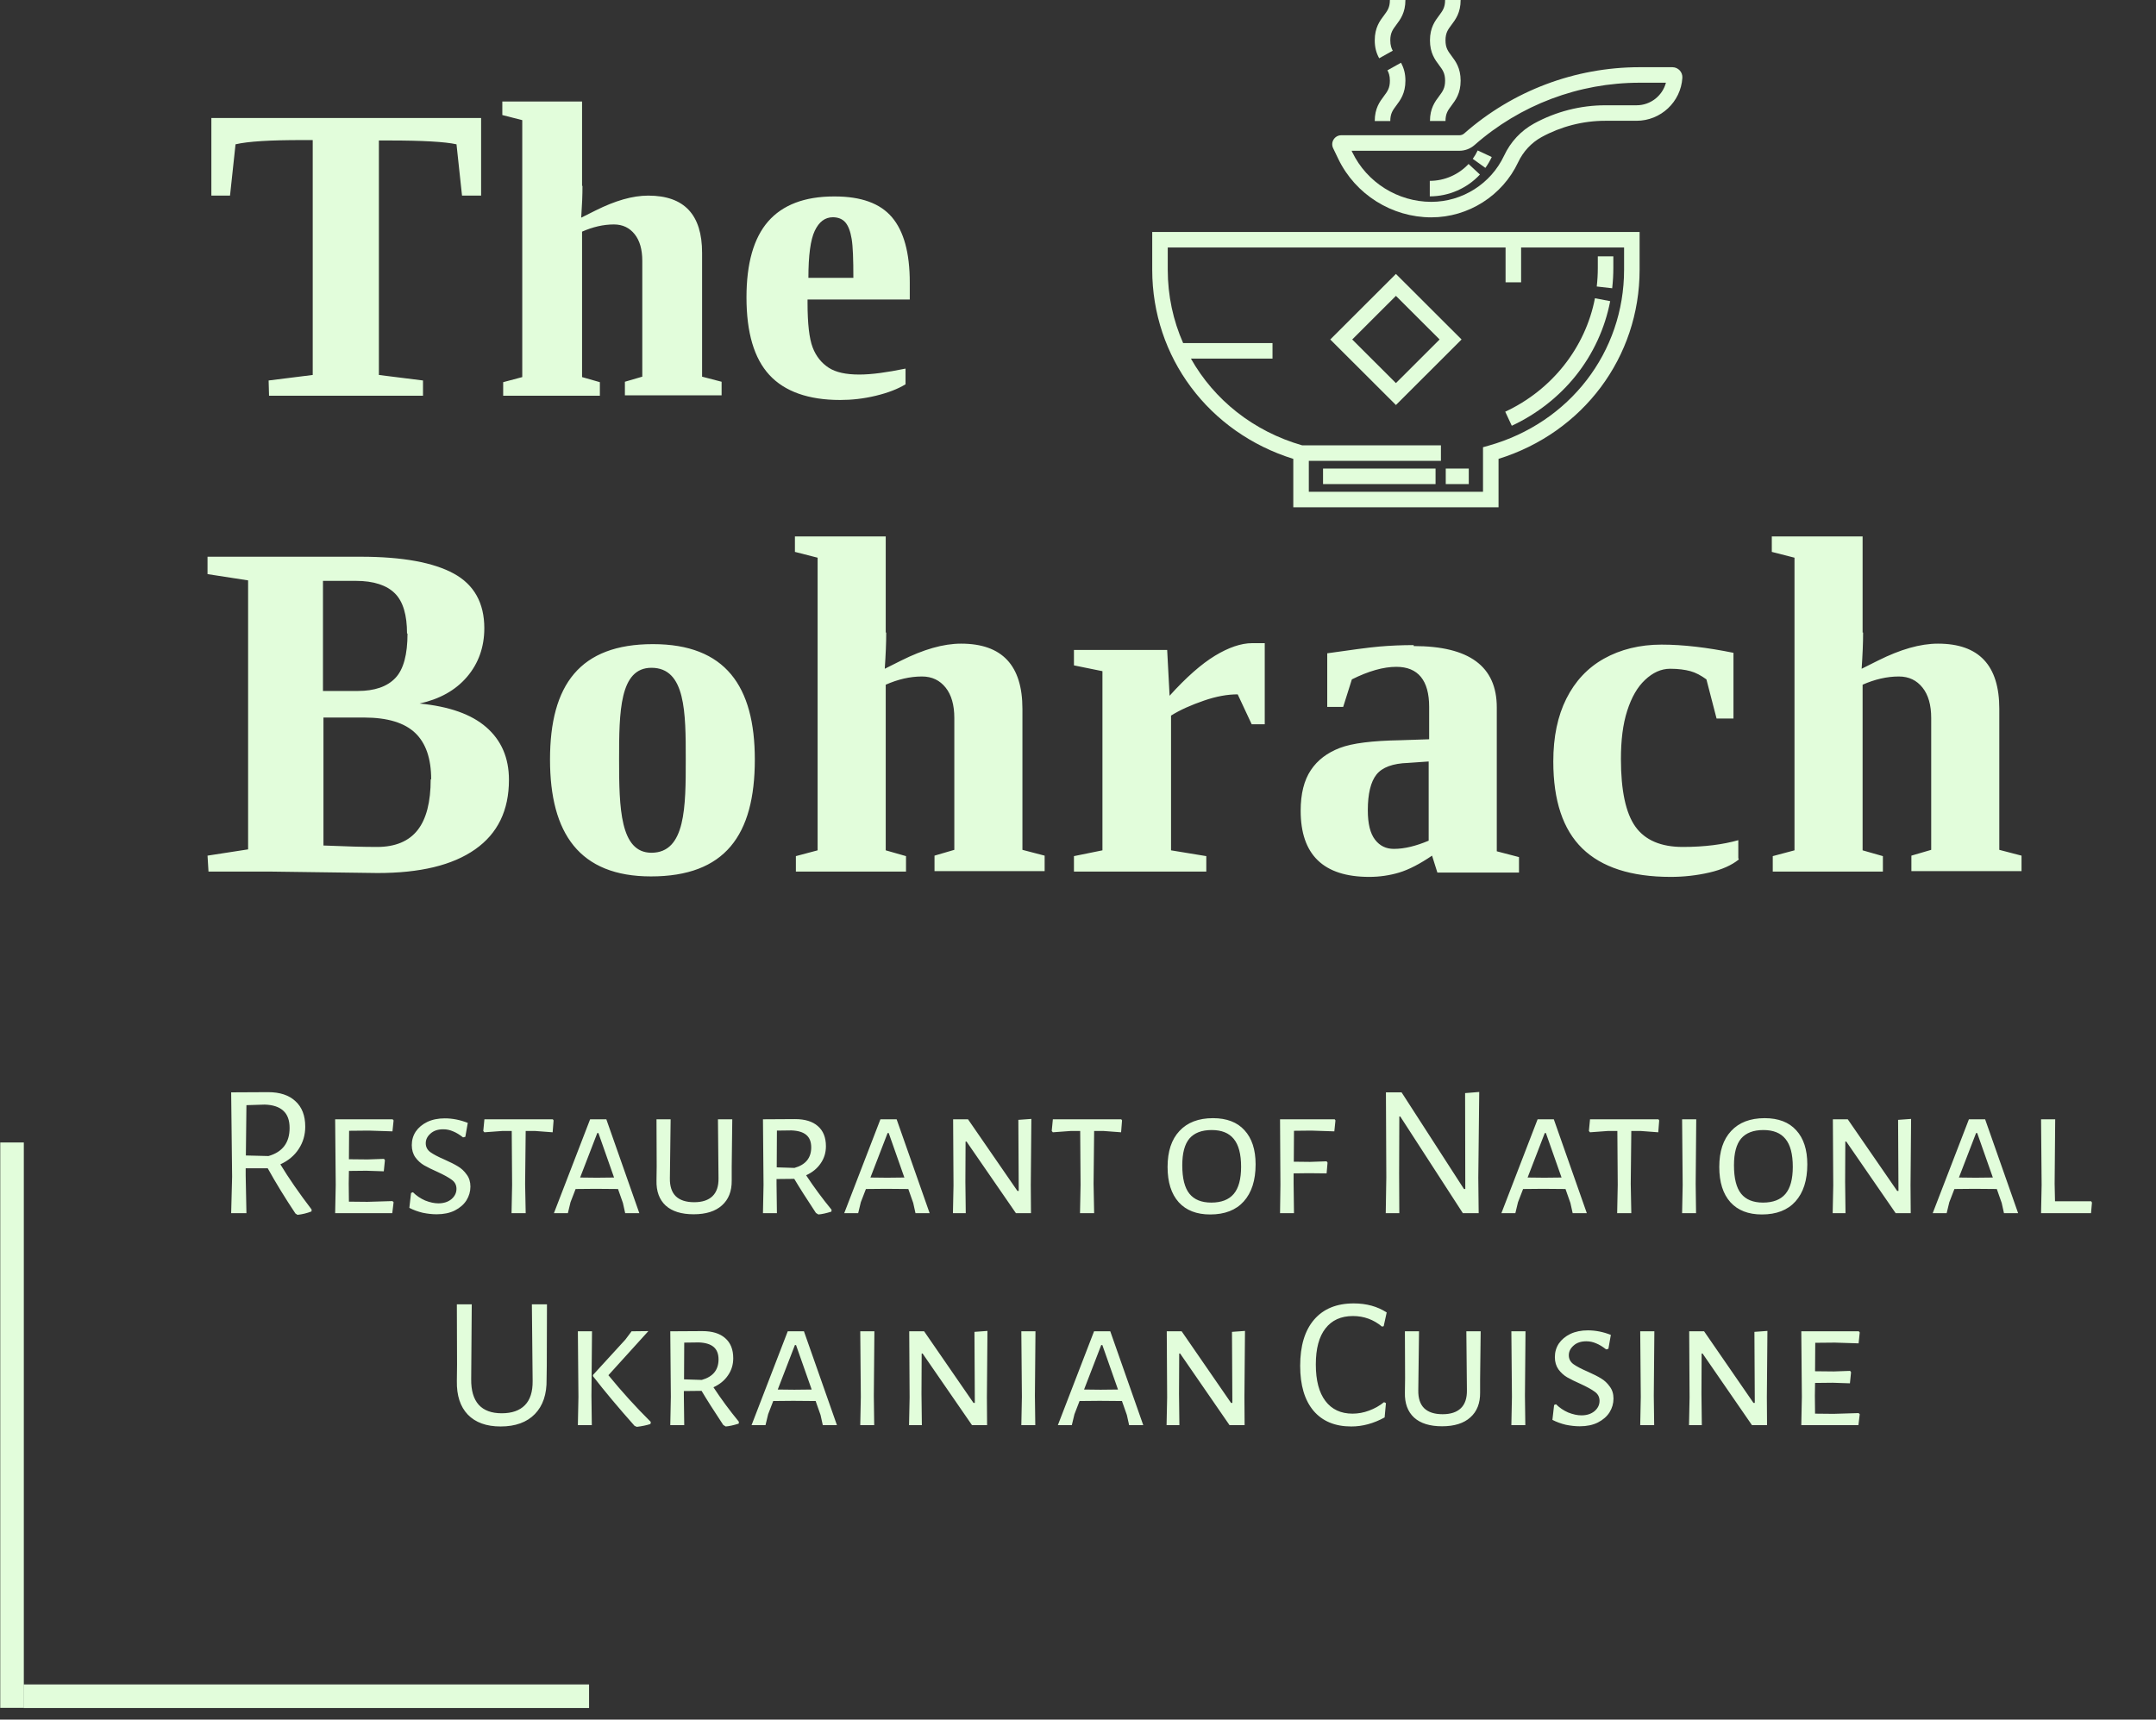 <svg width="183" height="146" viewBox="0 0 183 146" fill="none" xmlns="http://www.w3.org/2000/svg">
<rect x="0" y="0" width="183" height="146" fill="#333333" stroke="none"/>
<path d="M135.621 21.767V22.75C135.621 23.277 135.59 23.806 135.531 24.324L136.841 24.474C136.906 23.907 136.939 23.327 136.939 22.75V21.767H135.621V21.767Z" fill="#E2FDDB"/>
<path d="M135.378 25.322C134.572 29.51 131.726 33.111 127.763 34.955L128.32 36.148C130.439 35.162 132.318 33.691 133.754 31.893C135.221 30.057 136.23 27.871 136.672 25.57L135.378 25.322Z" fill="#E2FDDB"/>
<path d="M124.669 39.783H122.715V41.1H124.669V39.783Z" fill="#E2FDDB"/>
<path d="M121.849 39.783H112.299V41.1H121.849V39.783Z" fill="#E2FDDB"/>
<path d="M97.8 19.698V22.899C97.8 30.327 102.591 36.721 109.774 38.96V43.071H127.195V38.96C134.378 36.721 139.169 30.327 139.169 22.899V19.698H97.8ZM137.851 22.899C137.851 29.895 133.232 35.898 126.357 37.835L125.877 37.971V41.755H111.092V39.127H122.305V37.811H110.527C106.372 36.616 103.049 33.934 101.085 30.447H108.01V29.13H100.425C99.579 27.216 99.118 25.107 99.118 22.899V21.014H127.792V23.969H129.111V21.014H137.851V22.899Z" fill="#E2FDDB"/>
<path d="M118.485 23.258L112.912 28.823L118.485 34.387L124.057 28.823L118.485 23.258ZM114.776 28.823L118.485 25.12L122.193 28.823L118.485 32.526L114.776 28.823Z" fill="#E2FDDB"/>
<path d="M142.57 5.973C142.41 5.804 142.184 5.706 141.951 5.706H139.174C133.687 5.706 128.4 7.703 124.285 11.328C124.172 11.428 124.025 11.483 123.873 11.483H113.846C113.581 11.483 113.338 11.617 113.197 11.842C113.055 12.066 113.04 12.342 113.155 12.581L113.597 13.5C115.046 16.509 118.143 18.454 121.488 18.454C124.632 18.454 127.526 16.616 128.861 13.773C129.285 12.868 129.99 12.111 130.844 11.642C132.498 10.735 134.369 10.255 136.255 10.255H138.909C140.965 10.255 142.673 8.652 142.798 6.605C142.813 6.373 142.729 6.143 142.57 5.973ZM138.909 8.939H136.255C134.148 8.939 132.057 9.475 130.209 10.488C129.096 11.099 128.217 12.042 127.667 13.215C126.549 15.598 124.123 17.137 121.488 17.137C118.647 17.137 116.016 15.486 114.785 12.929L114.723 12.8H123.873C124.347 12.8 124.803 12.627 125.157 12.315C129.031 8.902 134.008 7.023 139.174 7.023H141.403C141.11 8.13 140.097 8.939 138.909 8.939Z" fill="#E2FDDB"/>
<path d="M125.426 12.774C125.308 13.023 125.168 13.263 125.007 13.486L126.078 14.254C126.286 13.965 126.468 13.655 126.619 13.332L125.426 12.774Z" fill="#E2FDDB"/>
<path d="M124.65 13.922C123.803 14.833 122.604 15.355 121.36 15.355V16.671C122.969 16.671 124.52 15.996 125.616 14.818L124.65 13.922Z" fill="#E2FDDB"/>
<path d="M122.693 3.425C122.693 2.788 122.907 2.502 123.204 2.107C123.549 1.647 123.978 1.075 123.978 0H122.659C122.659 0.637 122.445 0.922 122.149 1.318C121.804 1.777 121.375 2.349 121.375 3.425C121.375 4.5 121.804 5.072 122.149 5.532C122.445 5.927 122.659 6.212 122.659 6.849C122.659 7.487 122.445 7.772 122.149 8.167C121.804 8.627 121.375 9.199 121.375 10.274H122.693C122.693 9.637 122.907 9.352 123.204 8.957C123.549 8.497 123.978 7.925 123.978 6.849C123.978 5.774 123.549 5.202 123.204 4.742C122.907 4.347 122.693 4.062 122.693 3.425Z" fill="#E2FDDB"/>
<path d="M119.291 0H117.973C117.973 0.637 117.759 0.923 117.462 1.318C117.117 1.777 116.688 2.349 116.688 3.425C116.688 4.004 116.808 4.488 117.066 4.948L118.217 4.304C118.119 4.13 118.007 3.873 118.007 3.425C118.007 2.788 118.221 2.502 118.517 2.107C118.862 1.648 119.291 1.075 119.291 0Z" fill="#E2FDDB"/>
<path d="M118.914 5.327L117.763 5.97C117.861 6.144 117.973 6.402 117.973 6.85C117.973 7.487 117.759 7.772 117.462 8.167C117.117 8.627 116.688 9.199 116.688 10.275H118.007C118.007 9.638 118.221 9.352 118.517 8.957C118.862 8.497 119.291 7.925 119.291 6.85C119.291 6.27 119.171 5.787 118.914 5.327Z" fill="#E2FDDB"/>
<path d="M22.836 33.6H35.904V32.304L32.16 31.836V11.928H33.024C35.868 11.928 37.776 12.036 38.748 12.252L39.216 16.608H40.836V10.02H17.94V16.608H19.524L19.992 12.252C21.072 12 22.944 11.892 25.644 11.892H26.544V31.836L22.8 32.304L22.836 33.6ZM49.405 15.78V8.616H42.637V9.768L44.329 10.2V32.016L42.709 32.448V33.6H50.917V32.448L49.405 32.016V19.668C50.305 19.272 51.205 19.056 52.105 19.056C52.861 19.056 53.437 19.344 53.869 19.884C54.301 20.424 54.517 21.18 54.517 22.152V31.98L53.041 32.412V33.564H61.249V32.412L59.593 31.98V21.468C59.593 18.228 58.081 16.608 55.021 16.608C53.689 16.608 52.213 17.04 50.557 17.868L49.333 18.48C49.405 17.436 49.441 16.536 49.441 15.78H49.405ZM70.776 16.68C68.293 16.68 66.421 17.4 65.197 18.804C63.972 20.208 63.361 22.368 63.361 25.248C63.361 28.236 64.008 30.432 65.305 31.836C66.6 33.24 68.617 33.96 71.317 33.96C72.288 33.96 73.296 33.852 74.341 33.6C75.385 33.348 76.213 33.024 76.861 32.628V31.296C75.276 31.62 73.981 31.8 72.936 31.8C71.82 31.8 70.957 31.62 70.344 31.224C69.733 30.828 69.264 30.252 68.977 29.496C68.689 28.74 68.544 27.48 68.544 25.716V25.428H77.221V23.988C77.221 21.468 76.716 19.632 75.709 18.444C74.701 17.256 73.081 16.68 70.849 16.68H70.776ZM70.668 18.444C71.136 18.444 71.496 18.588 71.749 18.876C72.001 19.164 72.18 19.632 72.288 20.28C72.397 20.928 72.433 22.044 72.433 23.592H68.617C68.617 21.684 68.796 20.352 69.156 19.596C69.516 18.84 70.02 18.444 70.704 18.444H70.668Z" fill="#E2FDDB"/>
<path d="M34.589 53.787C34.589 55.55 34.261 56.821 33.564 57.559C32.867 58.297 31.801 58.666 30.366 58.666H27.414V49.318H30.202C31.719 49.318 32.826 49.687 33.523 50.384C34.22 51.081 34.548 52.229 34.548 53.787H34.589ZM36.557 66.169C36.557 68.096 36.188 69.531 35.45 70.474C34.712 71.417 33.564 71.909 32.006 71.909C30.899 71.909 29.382 71.868 27.455 71.786V60.921H30.899C32.908 60.921 34.343 61.372 35.245 62.233C36.147 63.094 36.598 64.406 36.598 66.169H36.557ZM17.697 74H22.945L32.047 74.123C35.655 74.123 38.402 73.467 40.329 72.114C42.256 70.761 43.199 68.793 43.199 66.21C43.199 64.324 42.543 62.848 41.272 61.741C40.001 60.634 38.115 59.978 35.614 59.732C37.295 59.363 38.648 58.625 39.632 57.477C40.616 56.329 41.108 54.935 41.108 53.336C41.108 51.204 40.247 49.646 38.525 48.703C36.803 47.76 34.179 47.268 30.612 47.268H17.615V48.744L21.059 49.277V72.114L17.615 72.647L17.697 74ZM55.418 54.689C49.227 54.689 46.685 58.133 46.685 64.488C46.685 70.761 49.186 74.41 55.254 74.41C61.527 74.41 64.069 70.925 64.069 64.488C64.069 58.256 61.568 54.689 55.418 54.689ZM58.206 64.488C58.206 68.465 58.206 72.401 55.295 72.401C52.63 72.401 52.548 68.588 52.548 64.488C52.548 60.429 52.589 56.698 55.295 56.698C58.206 56.698 58.206 60.511 58.206 64.488ZM75.18 53.705V45.546H67.472V46.858L69.399 47.35V72.196L67.554 72.688V74H76.902V72.688L75.18 72.196V58.133C76.205 57.682 77.23 57.436 78.255 57.436C79.116 57.436 79.772 57.764 80.264 58.379C80.756 58.994 81.002 59.855 81.002 60.962V72.155L79.321 72.647V73.959H88.669V72.647L86.783 72.155V60.183C86.783 56.493 85.061 54.648 81.576 54.648C80.059 54.648 78.378 55.14 76.492 56.083L75.098 56.78C75.18 55.591 75.221 54.566 75.221 53.705H75.18ZM99.274 59.076L99.069 55.181H91.156V56.493L93.575 56.985V72.196L91.156 72.688V74H102.39V72.688L99.397 72.196V60.757C100.176 60.265 101.119 59.855 102.185 59.486C103.251 59.117 104.194 58.953 105.055 58.953L106.244 61.495H107.351V54.607H106.285C105.342 54.607 104.276 54.976 103.128 55.673C101.98 56.37 100.668 57.518 99.233 59.117L99.274 59.076ZM119.994 54.771C119.01 54.771 118.026 54.812 117.083 54.894C116.14 54.976 114.664 55.181 112.655 55.468V60.019H114.008L114.746 57.682C116.14 56.985 117.411 56.616 118.518 56.616C120.363 56.616 121.306 57.764 121.306 60.019V62.766L118.846 62.848C116.509 62.889 114.787 63.094 113.721 63.504C112.655 63.914 111.835 64.529 111.261 65.39C110.687 66.251 110.4 67.399 110.4 68.834C110.4 72.565 112.327 74.451 116.222 74.451C117.083 74.451 117.944 74.328 118.764 74.082C119.584 73.836 120.527 73.344 121.552 72.647L122.003 74.082H128.932V72.77L127.046 72.278V60.06C127.046 56.575 124.709 54.853 119.994 54.853V54.771ZM121.265 64.652V71.376C120.199 71.827 119.215 72.073 118.313 72.073C117.657 72.073 117.124 71.827 116.714 71.294C116.304 70.761 116.099 69.941 116.099 68.793C116.099 67.399 116.345 66.374 116.837 65.759C117.329 65.144 118.231 64.816 119.502 64.775L121.265 64.652ZM147.546 72.852V71.335C146.234 71.704 144.676 71.909 142.831 71.909C140.986 71.909 139.633 71.335 138.813 70.187C137.993 69.039 137.583 67.112 137.583 64.447C137.583 62.848 137.747 61.495 138.116 60.347C138.485 59.199 138.977 58.338 139.633 57.723C140.289 57.108 140.986 56.78 141.765 56.78C142.462 56.78 143.036 56.862 143.487 56.985C143.938 57.108 144.389 57.354 144.84 57.682L145.701 61.003H147.136V55.427C144.922 54.976 142.872 54.73 141.027 54.73C139.182 54.73 137.542 55.14 136.148 55.919C134.754 56.698 133.688 57.846 132.95 59.322C132.212 60.798 131.843 62.561 131.843 64.652C131.843 67.973 132.663 70.433 134.303 72.032C135.943 73.631 138.444 74.451 141.806 74.451C142.913 74.451 144.02 74.328 145.086 74.082C146.152 73.836 146.972 73.467 147.587 72.975L147.546 72.852ZM158.097 53.705V45.546H150.389V46.858L152.316 47.35V72.196L150.471 72.688V74H159.819V72.688L158.097 72.196V58.133C159.122 57.682 160.147 57.436 161.172 57.436C162.033 57.436 162.689 57.764 163.181 58.379C163.673 58.994 163.919 59.855 163.919 60.962V72.155L162.238 72.647V73.959H171.586V72.647L169.7 72.155V60.183C169.7 56.493 167.978 54.648 164.493 54.648C162.976 54.648 161.295 55.14 159.409 56.083L158.015 56.78C158.097 55.591 158.138 54.566 158.138 53.705H158.097Z" fill="#E2FDDB"/>
<path d="M23.797 98.856C24.501 100.019 25.386 101.299 26.453 102.696L26.437 102.856C26.053 103.005 25.658 103.101 25.253 103.144L25.077 103.032C24.202 101.72 23.418 100.44 22.725 99.192H20.853V99.8L20.917 103H19.621L19.701 99.912L19.621 92.744L22.757 92.728C23.759 92.728 24.533 92.984 25.077 93.496C25.631 93.997 25.909 94.717 25.909 95.656C25.909 96.36 25.722 96.995 25.349 97.56C24.986 98.115 24.469 98.547 23.797 98.856ZM20.869 98.104L22.789 98.152C23.983 97.811 24.581 97.016 24.581 95.768C24.581 95.117 24.405 94.632 24.053 94.312C23.701 93.981 23.173 93.805 22.469 93.784L20.917 93.832L20.869 98.104ZM33.312 101.976L33.408 102.072L33.296 103H28.448L28.496 100.6L28.448 95.032H33.328L33.408 95.128L33.312 96.056L31.296 95.992L29.632 96.008L29.616 98.424L31.2 98.44L32.592 98.392L32.672 98.504L32.576 99.448L31.104 99.4L29.616 99.416L29.6 100.504L29.616 102.024L31.184 102.04L33.312 101.976ZM37.753 94.952C38.404 94.952 39.054 95.08 39.705 95.336L39.497 96.52L39.305 96.568C39.006 96.333 38.724 96.163 38.457 96.056C38.19 95.939 37.913 95.88 37.625 95.88C37.166 95.88 36.804 96.003 36.537 96.248C36.27 96.483 36.137 96.755 36.137 97.064C36.137 97.373 36.265 97.624 36.521 97.816C36.788 98.008 37.193 98.221 37.737 98.456C38.217 98.669 38.596 98.861 38.873 99.032C39.161 99.203 39.406 99.432 39.609 99.72C39.822 99.997 39.929 100.339 39.929 100.744C39.929 101.16 39.817 101.549 39.593 101.912C39.369 102.264 39.038 102.552 38.601 102.776C38.174 102.989 37.662 103.096 37.065 103.096C36.692 103.096 36.297 103.053 35.881 102.968C35.476 102.872 35.097 102.733 34.745 102.552L34.889 101.288L35.049 101.224C35.348 101.523 35.694 101.757 36.089 101.928C36.494 102.088 36.868 102.168 37.209 102.168C37.657 102.168 38.025 102.051 38.313 101.816C38.601 101.571 38.745 101.277 38.745 100.936C38.745 100.616 38.612 100.36 38.345 100.168C38.089 99.976 37.684 99.752 37.129 99.496C36.67 99.293 36.292 99.107 35.993 98.936C35.705 98.765 35.46 98.541 35.257 98.264C35.054 97.976 34.953 97.629 34.953 97.224C34.953 96.797 35.065 96.413 35.289 96.072C35.524 95.731 35.849 95.459 36.265 95.256C36.692 95.053 37.188 94.952 37.753 94.952ZM46.988 95.128L46.908 96.136L45.42 96.024H44.62L44.572 100.504L44.62 103H43.42L43.468 100.6L43.436 96.024H42.636L41.116 96.136L41.02 96.024L41.116 95.032H46.924L46.988 95.128ZM54.265 103H53.065L52.873 102.136L52.457 100.952L50.553 100.936L48.857 100.952L48.425 102.072L48.201 103H47.017L50.089 95.032H51.465L54.265 103ZM52.121 99.976L50.793 96.2H50.697L49.241 99.976L50.649 99.992L52.121 99.976ZM62.107 99.08V100.232C62.118 101.139 61.84 101.843 61.275 102.344C60.72 102.845 59.92 103.096 58.875 103.096C57.84 103.096 57.051 102.851 56.507 102.36C55.963 101.859 55.702 101.149 55.723 100.232L55.739 99.016L55.723 95.032H56.923L56.859 100.04C56.848 100.712 57.014 101.219 57.355 101.56C57.707 101.901 58.23 102.072 58.923 102.072C59.606 102.072 60.123 101.901 60.475 101.56C60.827 101.219 60.998 100.712 60.987 100.04L60.939 95.032H62.155L62.107 99.08ZM68.424 99.784C69.075 100.776 69.795 101.752 70.584 102.712L70.568 102.872C70.12 103.011 69.752 103.091 69.464 103.112L69.256 102.984C68.446 101.757 67.832 100.792 67.416 100.088L65.912 100.104V100.504L65.944 103H64.76L64.808 100.6L64.76 95.032L67.48 95.016C68.323 95.016 68.968 95.213 69.416 95.608C69.875 96.003 70.104 96.573 70.104 97.32C70.104 97.864 69.955 98.349 69.656 98.776C69.368 99.203 68.958 99.539 68.424 99.784ZM65.928 99.112L67.432 99.16C68.382 98.893 68.856 98.312 68.856 97.416C68.856 96.947 68.718 96.595 68.44 96.36C68.163 96.125 67.742 95.997 67.176 95.976L65.944 95.992L65.928 99.112ZM78.906 103H77.706L77.514 102.136L77.098 100.952L75.194 100.936L73.498 100.952L73.066 102.072L72.842 103H71.658L74.73 95.032H76.106L78.906 103ZM76.762 99.976L75.434 96.2H75.338L73.882 99.976L75.29 99.992L76.762 99.976ZM87.493 100.616L87.509 103H86.229L82.037 96.92H81.957L81.941 100.344L81.973 103H80.885L80.933 100.648L80.901 95.032H82.165L86.357 101.112H86.469L86.437 95.08L87.541 95L87.493 100.616ZM95.238 95.128L95.158 96.136L93.67 96.024H92.87L92.822 100.504L92.87 103H91.67L91.718 100.6L91.686 96.024H90.886L89.366 96.136L89.27 96.024L89.366 95.032H95.174L95.238 95.128ZM102.959 94.936C104.121 94.936 105.012 95.277 105.631 95.96C106.26 96.643 106.575 97.608 106.575 98.856C106.575 100.211 106.239 101.261 105.567 102.008C104.905 102.744 103.956 103.112 102.719 103.112C101.567 103.112 100.676 102.765 100.047 102.072C99.418 101.368 99.103 100.371 99.103 99.08C99.103 97.757 99.439 96.739 100.111 96.024C100.783 95.299 101.732 94.936 102.959 94.936ZM102.847 95.944C102.004 95.944 101.375 96.184 100.959 96.664C100.553 97.144 100.351 97.901 100.351 98.936C100.351 100.045 100.553 100.851 100.959 101.352C101.364 101.853 101.983 102.104 102.815 102.104C103.668 102.104 104.303 101.859 104.719 101.368C105.135 100.877 105.343 100.109 105.343 99.064C105.343 97.987 105.135 97.197 104.719 96.696C104.313 96.195 103.689 95.944 102.847 95.944ZM109.833 96.008L109.817 98.632L111.193 98.648L112.601 98.6L112.681 98.712L112.601 99.624L111.081 99.608L109.801 99.624V100.504L109.833 103H108.649L108.681 100.6L108.649 95.032H113.289L113.353 95.128L113.257 96.056L111.289 95.992L109.833 96.008ZM125.477 99.992L125.509 103H124.165L118.853 94.792H118.773L118.757 99.624L118.773 103H117.621L117.669 99.96L117.637 92.744H118.965L124.261 100.952H124.373L124.357 92.808L125.557 92.712L125.477 99.992ZM134.687 103H133.487L133.295 102.136L132.879 100.952L130.975 100.936L129.279 100.952L128.847 102.072L128.623 103H127.439L130.511 95.032H131.887L134.687 103ZM132.543 99.976L131.215 96.2H131.119L129.663 99.976L131.071 99.992L132.543 99.976ZM140.832 95.128L140.752 96.136L139.264 96.024H138.464L138.416 100.504L138.464 103H137.264L137.312 100.6L137.28 96.024H136.48L134.96 96.136L134.864 96.024L134.96 95.032H140.768L140.832 95.128ZM143.928 100.504L143.96 103H142.776L142.824 100.6L142.776 95.032H143.976L143.928 100.504ZM149.787 94.936C150.95 94.936 151.84 95.277 152.459 95.96C153.088 96.643 153.403 97.608 153.403 98.856C153.403 100.211 153.067 101.261 152.395 102.008C151.734 102.744 150.784 103.112 149.547 103.112C148.395 103.112 147.504 102.765 146.875 102.072C146.246 101.368 145.931 100.371 145.931 99.08C145.931 97.757 146.267 96.739 146.939 96.024C147.611 95.299 148.56 94.936 149.787 94.936ZM149.675 95.944C148.832 95.944 148.203 96.184 147.787 96.664C147.382 97.144 147.179 97.901 147.179 98.936C147.179 100.045 147.382 100.851 147.787 101.352C148.192 101.853 148.811 102.104 149.643 102.104C150.496 102.104 151.131 101.859 151.547 101.368C151.963 100.877 152.171 100.109 152.171 99.064C152.171 97.987 151.963 97.197 151.547 96.696C151.142 96.195 150.518 95.944 149.675 95.944ZM162.165 100.616L162.181 103H160.901L156.709 96.92H156.629L156.613 100.344L156.645 103H155.557L155.605 100.648L155.573 95.032H156.837L161.029 101.112H161.141L161.109 95.08L162.213 95L162.165 100.616ZM171.296 103H170.096L169.904 102.136L169.488 100.952L167.584 100.936L165.888 100.952L165.456 102.072L165.232 103H164.048L167.12 95.032H168.496L171.296 103ZM169.152 99.976L167.824 96.2H167.728L166.272 99.976L167.68 99.992L169.152 99.976ZM177.564 102.104L177.484 103H173.244L173.292 100.6L173.244 95.032H174.444L174.396 100.504L174.428 101.992H177.5L177.564 102.104ZM46.41 115.96L46.394 117.112C46.415 118.371 46.084 119.352 45.402 120.056C44.719 120.76 43.748 121.112 42.49 121.112C41.284 121.112 40.356 120.776 39.706 120.104C39.066 119.432 38.756 118.483 38.778 117.256L38.794 115.864L38.778 110.744H40.042L39.994 117.096C39.983 118.056 40.196 118.781 40.634 119.272C41.071 119.752 41.722 119.992 42.586 119.992C43.45 119.992 44.106 119.763 44.554 119.304C45.002 118.845 45.22 118.163 45.21 117.256L45.146 110.744H46.426L46.41 115.96ZM51.641 116.76C52.772 118.147 53.972 119.469 55.241 120.728L55.209 120.904C54.879 121.011 54.495 121.091 54.057 121.144L53.865 121.064C52.5 119.528 51.321 118.12 50.329 116.84V116.744L53.081 113.736L53.609 113.032L55.033 113.016L51.641 116.76ZM50.201 118.504L50.233 121H49.049L49.097 118.6L49.049 113.032H50.249L50.201 118.504ZM60.557 117.784C61.208 118.776 61.928 119.752 62.717 120.712L62.701 120.872C62.253 121.011 61.885 121.091 61.597 121.112L61.389 120.984C60.578 119.757 59.965 118.792 59.549 118.088L58.045 118.104V118.504L58.077 121H56.893L56.941 118.6L56.893 113.032L59.613 113.016C60.456 113.016 61.101 113.213 61.549 113.608C62.008 114.003 62.237 114.573 62.237 115.32C62.237 115.864 62.088 116.349 61.789 116.776C61.501 117.203 61.09 117.539 60.557 117.784ZM58.061 117.112L59.565 117.16C60.514 116.893 60.989 116.312 60.989 115.416C60.989 114.947 60.85 114.595 60.573 114.36C60.296 114.125 59.874 113.997 59.309 113.976L58.077 113.992L58.061 117.112ZM71.039 121H69.839L69.647 120.136L69.231 118.952L67.327 118.936L65.631 118.952L65.199 120.072L64.975 121H63.791L66.863 113.032H68.239L71.039 121ZM68.895 117.976L67.567 114.2H67.471L66.015 117.976L67.423 117.992L68.895 117.976ZM74.17 118.504L74.202 121H73.018L73.066 118.6L73.018 113.032H74.218L74.17 118.504ZM83.767 118.616L83.783 121H82.503L78.311 114.92H78.231L78.215 118.344L78.247 121H77.159L77.207 118.648L77.175 113.032H78.439L82.631 119.112H82.743L82.711 113.08L83.815 113L83.767 118.616ZM87.842 118.504L87.874 121H86.69L86.738 118.6L86.69 113.032H87.89L87.842 118.504ZM97.039 121H95.839L95.647 120.136L95.231 118.952L93.327 118.936L91.631 118.952L91.199 120.072L90.975 121H89.791L92.863 113.032H94.239L97.039 121ZM94.895 117.976L93.567 114.2H93.471L92.015 117.976L93.423 117.992L94.895 117.976ZM105.626 118.616L105.642 121H104.362L100.17 114.92H100.09L100.074 118.344L100.106 121H99.018L99.066 118.648L99.034 113.032H100.298L104.49 119.112H104.602L104.57 113.08L105.674 113L105.626 118.616ZM114.902 110.664C115.979 110.664 116.913 110.92 117.702 111.432L117.446 112.6L117.302 112.632C116.587 112.035 115.766 111.736 114.838 111.736C113.825 111.736 113.046 112.088 112.502 112.792C111.958 113.485 111.686 114.504 111.686 115.848C111.686 117.203 111.958 118.237 112.502 118.952C113.046 119.667 113.814 120.024 114.806 120.024C115.275 120.024 115.739 119.939 116.198 119.768C116.667 119.597 117.094 119.357 117.478 119.048L117.638 119.128L117.526 120.344C116.598 120.856 115.654 121.112 114.694 121.112C113.318 121.112 112.251 120.669 111.494 119.784C110.737 118.888 110.358 117.613 110.358 115.96C110.358 114.264 110.753 112.957 111.542 112.04C112.331 111.123 113.451 110.664 114.902 110.664ZM125.631 117.08V118.232C125.641 119.139 125.364 119.843 124.799 120.344C124.244 120.845 123.444 121.096 122.399 121.096C121.364 121.096 120.575 120.851 120.031 120.36C119.487 119.859 119.225 119.149 119.247 118.232L119.263 117.016L119.247 113.032H120.447L120.383 118.04C120.372 118.712 120.537 119.219 120.879 119.56C121.231 119.901 121.753 120.072 122.447 120.072C123.129 120.072 123.647 119.901 123.999 119.56C124.351 119.219 124.521 118.712 124.511 118.04L124.463 113.032H125.679L125.631 117.08ZM129.436 118.504L129.468 121H128.284L128.332 118.6L128.284 113.032H129.484L129.436 118.504ZM134.776 112.952C135.427 112.952 136.078 113.08 136.728 113.336L136.52 114.52L136.328 114.568C136.03 114.333 135.747 114.163 135.48 114.056C135.214 113.939 134.936 113.88 134.648 113.88C134.19 113.88 133.827 114.003 133.56 114.248C133.294 114.483 133.16 114.755 133.16 115.064C133.16 115.373 133.288 115.624 133.544 115.816C133.811 116.008 134.216 116.221 134.76 116.456C135.24 116.669 135.619 116.861 135.896 117.032C136.184 117.203 136.43 117.432 136.632 117.72C136.846 117.997 136.952 118.339 136.952 118.744C136.952 119.16 136.84 119.549 136.616 119.912C136.392 120.264 136.062 120.552 135.624 120.776C135.198 120.989 134.686 121.096 134.088 121.096C133.715 121.096 133.32 121.053 132.904 120.968C132.499 120.872 132.12 120.733 131.768 120.552L131.912 119.288L132.072 119.224C132.371 119.523 132.718 119.757 133.112 119.928C133.518 120.088 133.891 120.168 134.232 120.168C134.68 120.168 135.048 120.051 135.336 119.816C135.624 119.571 135.768 119.277 135.768 118.936C135.768 118.616 135.635 118.36 135.368 118.168C135.112 117.976 134.707 117.752 134.152 117.496C133.694 117.293 133.315 117.107 133.016 116.936C132.728 116.765 132.483 116.541 132.28 116.264C132.078 115.976 131.976 115.629 131.976 115.224C131.976 114.797 132.088 114.413 132.312 114.072C132.547 113.731 132.872 113.459 133.288 113.256C133.715 113.053 134.211 112.952 134.776 112.952ZM140.373 118.504L140.405 121H139.221L139.269 118.6L139.221 113.032H140.421L140.373 118.504ZM149.97 118.616L149.986 121H148.706L144.514 114.92H144.434L144.418 118.344L144.45 121H143.362L143.41 118.648L143.378 113.032H144.642L148.834 119.112H148.946L148.914 113.08L150.018 113L149.97 118.616ZM157.757 119.976L157.853 120.072L157.741 121H152.893L152.941 118.6L152.893 113.032H157.773L157.853 113.128L157.757 114.056L155.741 113.992L154.077 114.008L154.061 116.424L155.645 116.44L157.037 116.392L157.117 116.504L157.021 117.448L155.549 117.4L154.061 117.416L154.045 118.504L154.061 120.024L155.629 120.04L157.757 119.976Z" fill="#E2FDDB"/>
<line x1="1.022" y1="145" x2="1.022" y2="97" stroke="#E2FDDB" stroke-width="2"/>
<line x1="2" y1="144.014" x2="50" y2="144.014" stroke="#E2FDDB" stroke-width="2"/>
</svg>

